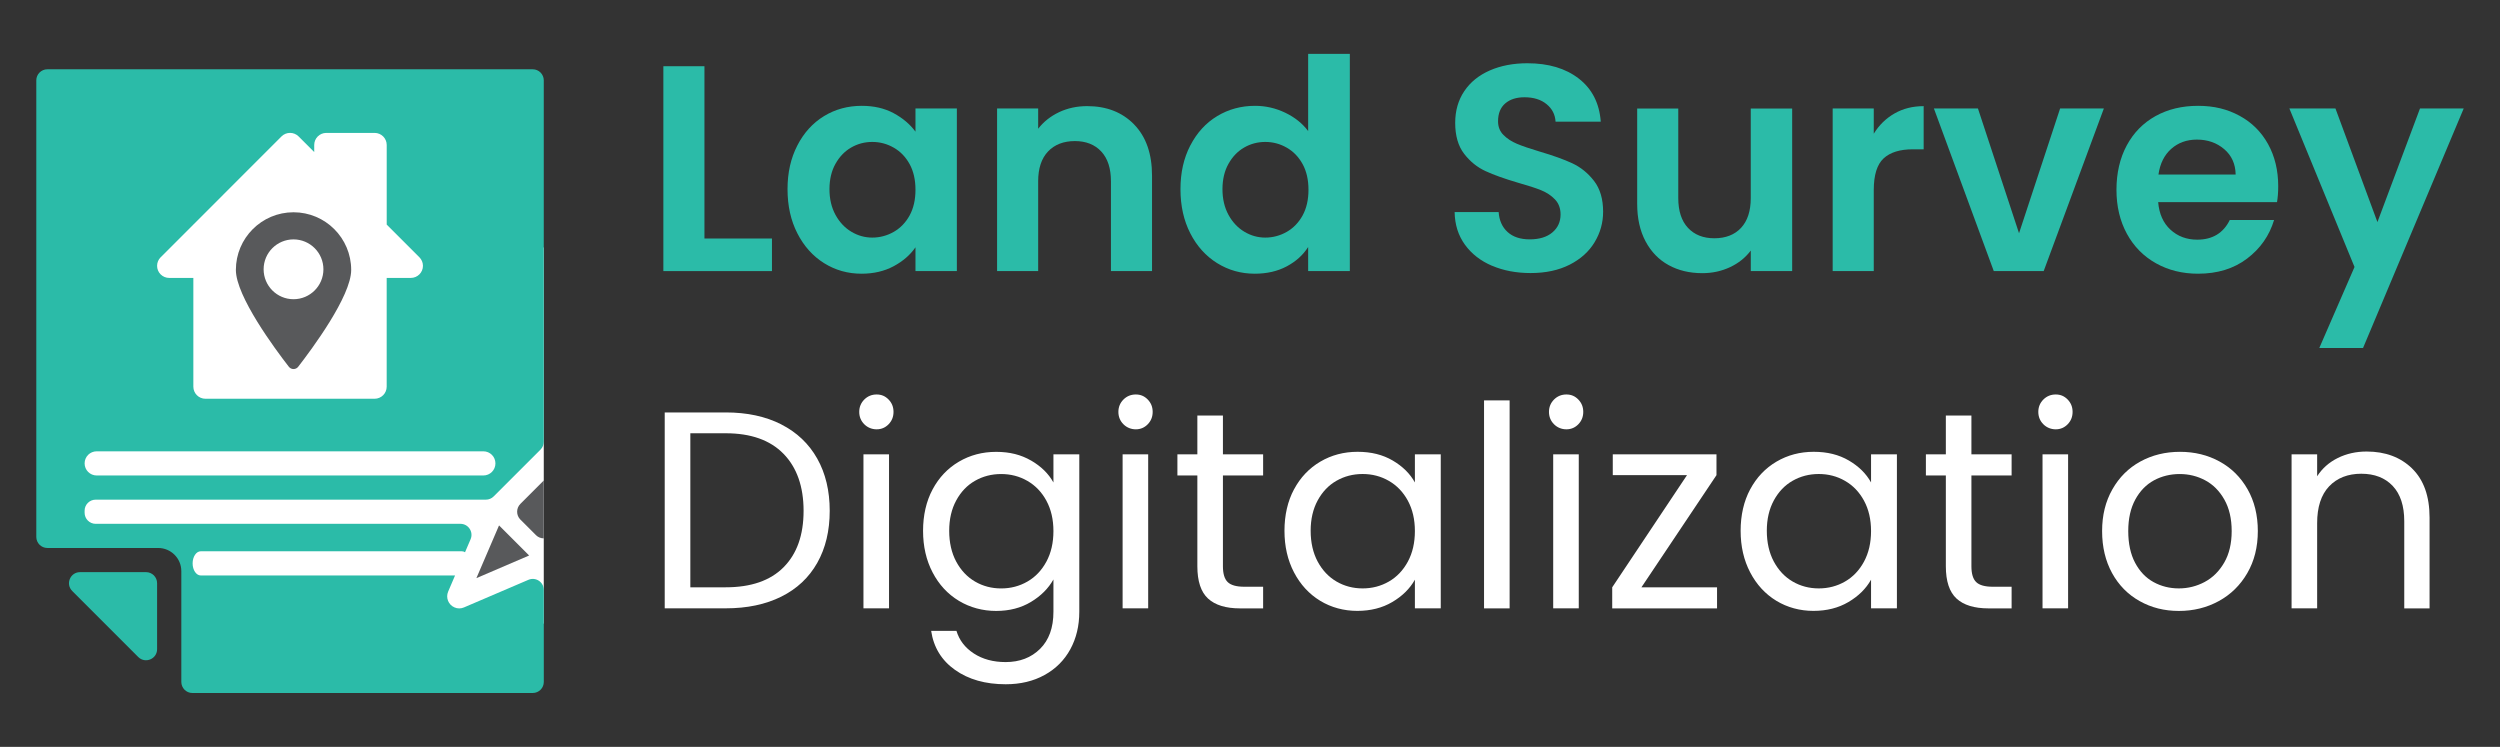 <?xml version="1.0" encoding="UTF-8"?>
<svg id="Layer_1" data-name="Layer 1" xmlns="http://www.w3.org/2000/svg" viewBox="0 0 929.84 277.79">
  <rect x="0" y="0" width="929.84" height="277.79" fill="#333333" stroke="none"/>
  <defs>
    <style>
      .cls-1 {
        fill: #fff;
      }

      .cls-2 {
        fill: #2bbba8;
      }

      .cls-3 {
        fill: #00a651;
      }

      .cls-4 {
        fill: #58595b;
      }
    </style>
  </defs>
  <polygon class="cls-1" points="202.25 231.93 70.7 235.76 70 201.29 28.42 200.24 31.47 92.04 202.25 92.04 202.25 231.93"/>
  <path class="cls-2" d="m35.59,185.84h145.12c1.1,0,2.14-.43,2.91-1.21l17.43-17.42c.77-.78,1.2-1.82,1.2-2.91V29.89c0-2.27-1.84-4.12-4.11-4.12H17.61c-2.26,0-4.11,1.84-4.11,4.12v169.81c0,2.26,1.84,4.11,4.11,4.11h41.21c4.75,0,8.62,3.85,8.62,8.61v41.21c0,2.27,1.83,4.12,4.11,4.12h126.6c2.26,0,4.11-1.84,4.11-4.12v-34.19c0-2.96-3.01-4.95-5.73-3.78l-23.96,10.26c-.55.25-1.16.37-1.77.37s-1.2-.12-1.75-.37c-2.29-.97-3.34-3.62-2.36-5.9l2.56-5.98h-94.58c-1.67,0-3.03-2.02-3.03-4.5,0-1.24.34-2.37.89-3.18.54-.82,1.3-1.32,2.14-1.32h97.1c.42,0,.83.12,1.19.36l2.07-4.84c1.16-2.72-.83-5.73-3.78-5.73H35.59c-2.27,0-4.12-1.84-4.12-4.12v-.76c0-2.26,1.84-4.11,4.12-4.11Z"/>
  <path class="cls-1" d="m59.76,95.69l44.94-44.95c1.76-1.75,4.6-1.75,6.36,0l5.81,5.81v-2.63c0-2.48,2.01-4.49,4.49-4.49h17.97c2.49,0,4.5,2.01,4.5,4.49v29.61l12.16,12.16c.84.84,1.32,1.99,1.32,3.18,0,2.48-2.02,4.49-4.5,4.5h-8.99v40.45c0,2.48-2.01,4.49-4.5,4.49h-62.91c-2.49,0-4.5-2.01-4.5-4.49v-40.45h-8.99c-1.19,0-2.34-.48-3.18-1.32-1.75-1.75-1.75-4.6,0-6.35Z"/>
  <path class="cls-1" d="m32.78,169.17c.82-.81,1.95-1.31,3.19-1.31h143.8c2.49,0,4.5,2.01,4.5,4.49,0,1.24-.5,2.37-1.31,3.18-.82.82-1.94,1.32-3.19,1.32H35.97c-2.49,0-4.5-2.02-4.5-4.5,0-1.24.5-2.37,1.31-3.18Z"/>
  <path class="cls-3" d="m190.08,202.49h0c2.06,2.06,1.39,5.54-1.29,6.69h0c-3.41,1.47-6.87-1.99-5.4-5.4h0c1.15-2.67,4.63-3.34,6.69-1.29Z"/>
  <path class="cls-2" d="m51.41,244.36l-24.54-24.54c-2.59-2.59-.76-7.02,2.91-7.02h24.54c2.27,0,4.11,1.84,4.11,4.11v24.54c0,3.67-4.43,5.5-7.02,2.91Z"/>
  <path class="cls-4" d="m109.17,78.95c-11.84,0-21.44,9.6-21.44,21.45,0,9.77,14.59,29.43,19.7,36.01.89,1.14,2.6,1.14,3.48,0,5.1-6.58,19.71-26.24,19.71-36.01,0-11.85-9.6-21.45-21.45-21.45Zm0,32.34c-6.14,0-11.12-4.98-11.12-11.13s4.98-11.12,11.12-11.12,11.12,4.98,11.12,11.12-4.97,11.13-11.12,11.13Z"/>
  <path class="cls-2" d="m262.01,88.71h25.11v12.12h-40.39V24.63h15.28v64.08Z"/>
  <path class="cls-2" d="m296.56,54.1c2.44-4.73,5.75-8.37,9.93-10.92,4.18-2.55,8.86-3.82,14.03-3.82,4.51,0,8.46.91,11.85,2.73,3.38,1.82,6.09,4.11,8.13,6.88v-8.63h15.39v60.48h-15.39v-8.84c-1.96,2.84-4.68,5.19-8.13,7.04-3.46,1.85-7.44,2.78-11.95,2.78-5.1,0-9.73-1.31-13.92-3.93-4.19-2.62-7.5-6.32-9.93-11.08-2.44-4.76-3.66-10.24-3.66-16.43s1.22-11.54,3.66-16.27Zm41.76,6.93c-1.46-2.65-3.42-4.69-5.9-6.11-2.47-1.42-5.13-2.13-7.97-2.13s-5.46.69-7.86,2.07c-2.4,1.38-4.35,3.4-5.84,6.06-1.49,2.66-2.24,5.81-2.24,9.44s.75,6.82,2.24,9.55c1.49,2.73,3.46,4.82,5.9,6.28,2.44,1.46,5.04,2.18,7.8,2.18s5.49-.71,7.97-2.13c2.47-1.42,4.44-3.46,5.9-6.11,1.45-2.65,2.18-5.84,2.18-9.55s-.73-6.9-2.18-9.55Z"/>
  <path class="cls-2" d="m421.82,46.3c4.44,4.55,6.66,10.9,6.66,19.05v35.48h-15.28v-33.4c0-4.8-1.2-8.5-3.6-11.08-2.4-2.58-5.68-3.88-9.82-3.88s-7.55,1.29-9.99,3.88c-2.44,2.58-3.66,6.28-3.66,11.08v33.4h-15.28v-60.48h15.28v7.53c2.04-2.62,4.64-4.68,7.8-6.17s6.64-2.24,10.43-2.24c7.21,0,13.03,2.28,17.47,6.82Z"/>
  <path class="cls-2" d="m442.73,54.1c2.44-4.73,5.77-8.37,9.99-10.92,4.22-2.55,8.91-3.82,14.08-3.82,3.93,0,7.68.86,11.24,2.57,3.56,1.71,6.4,3.99,8.51,6.82v-28.71h15.5v80.78h-15.5v-8.95c-1.89,2.98-4.55,5.38-7.97,7.2-3.42,1.82-7.39,2.73-11.9,2.73-5.09,0-9.75-1.31-13.97-3.93-4.22-2.62-7.55-6.32-9.99-11.08-2.44-4.76-3.66-10.24-3.66-16.43s1.22-11.54,3.66-16.27Zm41.76,6.93c-1.46-2.65-3.42-4.69-5.9-6.11-2.47-1.42-5.13-2.13-7.97-2.13s-5.46.69-7.86,2.07c-2.4,1.38-4.35,3.4-5.84,6.06-1.49,2.66-2.24,5.81-2.24,9.44s.75,6.82,2.24,9.55c1.49,2.73,3.46,4.82,5.9,6.28,2.44,1.46,5.04,2.18,7.8,2.18s5.49-.71,7.97-2.13c2.47-1.42,4.44-3.46,5.9-6.11,1.45-2.65,2.18-5.84,2.18-9.55s-.73-6.9-2.18-9.55Z"/>
  <path class="cls-2" d="m554.95,98.86c-4.26-1.82-7.63-4.44-10.1-7.86-2.47-3.42-3.75-7.46-3.82-12.12h16.37c.22,3.13,1.33,5.61,3.33,7.42,2,1.82,4.75,2.73,8.24,2.73s6.37-.85,8.4-2.57c2.04-1.71,3.06-3.95,3.06-6.71,0-2.25-.69-4.11-2.07-5.57-1.38-1.45-3.11-2.6-5.19-3.44-2.07-.83-4.93-1.76-8.57-2.78-4.95-1.45-8.97-2.89-12.06-4.31-3.09-1.42-5.75-3.56-7.97-6.44-2.22-2.87-3.33-6.72-3.33-11.52,0-4.51,1.13-8.44,3.38-11.79s5.42-5.91,9.5-7.7c4.08-1.78,8.73-2.67,13.97-2.67,7.86,0,14.25,1.91,19.16,5.73,4.91,3.82,7.62,9.15,8.13,15.99h-16.81c-.15-2.62-1.25-4.79-3.33-6.5-2.07-1.71-4.82-2.57-8.24-2.57-2.98,0-5.37.76-7.15,2.29-1.78,1.53-2.67,3.75-2.67,6.66,0,2.04.67,3.73,2.02,5.08,1.35,1.35,3.02,2.44,5.02,3.28,2,.84,4.82,1.8,8.46,2.89,4.95,1.45,8.99,2.91,12.12,4.36,3.13,1.46,5.82,3.64,8.08,6.55,2.25,2.91,3.38,6.73,3.38,11.46,0,4.08-1.06,7.86-3.17,11.35-2.11,3.49-5.2,6.28-9.28,8.35-4.08,2.07-8.92,3.11-14.52,3.11-5.31,0-10.1-.91-14.36-2.73Z"/>
  <path class="cls-2" d="m666.57,40.35v60.48h-15.39v-7.64c-1.97,2.62-4.53,4.68-7.7,6.17-3.17,1.49-6.61,2.24-10.32,2.24-4.73,0-8.91-1-12.55-3s-6.5-4.95-8.57-8.84c-2.07-3.89-3.11-8.53-3.11-13.92v-35.48h15.28v33.3c0,4.8,1.2,8.5,3.6,11.08,2.4,2.58,5.68,3.88,9.83,3.88s7.53-1.29,9.93-3.88c2.4-2.58,3.6-6.28,3.6-11.08v-33.3h15.39Z"/>
  <path class="cls-2" d="m704.62,42.21c3.17-1.82,6.78-2.73,10.86-2.73v16.05h-4.04c-4.8,0-8.42,1.13-10.86,3.38-2.44,2.26-3.66,6.19-3.66,11.79v30.13h-15.28v-60.48h15.28v9.39c1.96-3.2,4.53-5.71,7.7-7.53Z"/>
  <path class="cls-2" d="m750.95,86.75l15.28-46.4h16.27l-22.38,60.48h-18.56l-22.27-60.48h16.38l15.28,46.4Z"/>
  <path class="cls-2" d="m846.91,75.17h-44.21c.36,4.37,1.89,7.79,4.58,10.26,2.69,2.47,6.01,3.71,9.93,3.71,5.68,0,9.72-2.44,12.12-7.31h16.48c-1.75,5.82-5.1,10.61-10.04,14.35-4.95,3.75-11.03,5.62-18.23,5.62-5.82,0-11.04-1.29-15.66-3.88-4.62-2.58-8.22-6.24-10.81-10.97-2.58-4.73-3.88-10.19-3.88-16.37s1.27-11.75,3.82-16.48c2.55-4.73,6.11-8.37,10.7-10.92,4.58-2.55,9.86-3.82,15.83-3.82s10.9,1.24,15.45,3.71c4.55,2.47,8.08,5.99,10.59,10.53,2.51,4.55,3.77,9.77,3.77,15.67,0,2.18-.15,4.15-.44,5.89Zm-15.39-10.26c-.07-3.93-1.49-7.08-4.26-9.44-2.77-2.36-6.15-3.55-10.15-3.55-3.79,0-6.97,1.15-9.55,3.44-2.58,2.29-4.17,5.48-4.75,9.55h28.71Z"/>
  <path class="cls-2" d="m916.34,40.35l-37.44,89.08h-16.27l13.1-30.13-24.23-58.95h17.14l15.61,42.25,15.83-42.25h16.27Z"/>
  <path class="cls-1" d="m290.57,157.85c5.82,2.96,10.28,7.2,13.38,12.7,3.1,5.5,4.65,11.99,4.65,19.44s-1.55,13.92-4.65,19.39c-3.1,5.47-7.56,9.65-13.38,12.54-5.82,2.89-12.7,4.34-20.65,4.34h-22.69v-72.86h22.69c7.94,0,14.83,1.48,20.65,4.44Zm.89,53.11c4.95-4.98,7.42-11.97,7.42-20.96s-2.49-16.13-7.47-21.22c-4.98-5.09-12.14-7.63-21.48-7.63h-13.17v57.29h13.17c9.41,0,16.59-2.49,21.53-7.47Z"/>
  <path class="cls-1" d="m321.46,157.8c-1.25-1.26-1.88-2.79-1.88-4.6s.63-3.34,1.88-4.6c1.25-1.25,2.79-1.88,4.6-1.88s3.22.63,4.44,1.88c1.22,1.26,1.83,2.79,1.83,4.6s-.61,3.34-1.83,4.6c-1.22,1.25-2.7,1.88-4.44,1.88s-3.35-.63-4.6-1.88Zm9.2,11.18v57.29h-9.51v-57.29h9.51Z"/>
  <path class="cls-1" d="m383.5,171.29c3.73,2.16,6.5,4.88,8.31,8.16v-10.46h9.62v58.54c0,5.23-1.12,9.88-3.34,13.96-2.23,4.08-5.42,7.27-9.57,9.56-4.15,2.3-8.98,3.45-14.48,3.45-7.53,0-13.8-1.78-18.82-5.33-5.02-3.55-7.98-8.4-8.89-14.53h9.41c1.05,3.48,3.2,6.29,6.48,8.42,3.27,2.13,7.21,3.19,11.81,3.19,5.23,0,9.5-1.64,12.81-4.91,3.31-3.28,4.97-7.88,4.97-13.8v-12.02c-1.88,3.35-4.67,6.14-8.36,8.36-3.7,2.23-8.02,3.35-12.96,3.35s-9.71-1.26-13.85-3.76c-4.15-2.51-7.41-6.03-9.77-10.56-2.37-4.53-3.55-9.69-3.55-15.47s1.18-10.99,3.55-15.42c2.37-4.43,5.63-7.86,9.77-10.3,4.15-2.44,8.76-3.66,13.85-3.66s9.29,1.08,13.01,3.24Zm5.7,14.95c-1.74-3.2-4.09-5.66-7.06-7.37-2.96-1.71-6.22-2.56-9.77-2.56s-6.79.84-9.72,2.51c-2.93,1.67-5.26,4.11-7,7.32-1.74,3.21-2.61,6.97-2.61,11.29s.87,8.21,2.61,11.45c1.74,3.24,4.08,5.72,7,7.42,2.93,1.71,6.17,2.56,9.72,2.56s6.81-.85,9.77-2.56c2.96-1.7,5.31-4.18,7.06-7.42,1.74-3.24,2.61-7.02,2.61-11.34s-.87-8.08-2.61-11.29Z"/>
  <path class="cls-1" d="m417.85,157.8c-1.25-1.26-1.88-2.79-1.88-4.6s.63-3.34,1.88-4.6c1.25-1.25,2.79-1.88,4.6-1.88s3.22.63,4.44,1.88c1.22,1.26,1.83,2.79,1.83,4.6s-.61,3.34-1.83,4.6c-1.22,1.25-2.7,1.88-4.44,1.88s-3.35-.63-4.6-1.88Zm9.2,11.18v57.29h-9.51v-57.29h9.51Z"/>
  <path class="cls-1" d="m454.85,176.83v33.77c0,2.79.59,4.76,1.78,5.9,1.18,1.15,3.24,1.73,6.17,1.73h7v8.05h-8.57c-5.3,0-9.27-1.22-11.92-3.66-2.65-2.44-3.97-6.45-3.97-12.02v-33.77h-7.42v-7.84h7.42v-14.43h9.51v14.43h14.95v7.84h-14.95Z"/>
  <path class="cls-1" d="m481.3,182c2.37-4.43,5.63-7.86,9.77-10.3,4.15-2.44,8.76-3.66,13.85-3.66s9.37,1.08,13.07,3.24c3.69,2.16,6.45,4.88,8.26,8.16v-10.46h9.62v57.29h-9.62v-10.66c-1.88,3.35-4.69,6.12-8.42,8.31-3.73,2.2-8.07,3.29-13.02,3.29s-9.69-1.26-13.8-3.76c-4.11-2.51-7.35-6.03-9.72-10.56-2.37-4.53-3.55-9.69-3.55-15.47s1.18-10.99,3.55-15.42Zm42.34,4.23c-1.74-3.2-4.09-5.66-7.06-7.37-2.96-1.71-6.22-2.56-9.77-2.56s-6.79.84-9.72,2.51c-2.93,1.67-5.26,4.11-7,7.32-1.74,3.21-2.61,6.97-2.61,11.29s.87,8.21,2.61,11.45c1.74,3.24,4.08,5.72,7,7.42,2.93,1.71,6.17,2.56,9.72,2.56s6.81-.85,9.77-2.56c2.96-1.7,5.31-4.18,7.06-7.42,1.74-3.24,2.61-7.02,2.61-11.34s-.87-8.08-2.61-11.29Z"/>
  <path class="cls-1" d="m561.48,148.92v77.36h-9.51v-77.36h9.51Z"/>
  <path class="cls-1" d="m578,157.8c-1.25-1.26-1.88-2.79-1.88-4.6s.63-3.34,1.88-4.6c1.25-1.25,2.79-1.88,4.6-1.88s3.22.63,4.44,1.88c1.22,1.26,1.83,2.79,1.83,4.6s-.61,3.34-1.83,4.6c-1.22,1.25-2.7,1.88-4.44,1.88s-3.35-.63-4.6-1.88Zm9.2,11.18v57.29h-9.51v-57.29h9.51Z"/>
  <path class="cls-1" d="m610.51,218.44h28.12v7.84h-38.99v-7.84l27.81-41.71h-27.6v-7.74h38.57v7.74l-27.91,41.71Z"/>
  <path class="cls-1" d="m650.96,182c2.37-4.43,5.63-7.86,9.77-10.3,4.15-2.44,8.76-3.66,13.85-3.66s9.37,1.08,13.07,3.24c3.69,2.16,6.45,4.88,8.26,8.16v-10.46h9.62v57.29h-9.62v-10.66c-1.88,3.35-4.69,6.12-8.42,8.31-3.73,2.2-8.07,3.29-13.02,3.29s-9.69-1.26-13.8-3.76c-4.11-2.51-7.35-6.03-9.72-10.56-2.37-4.53-3.55-9.69-3.55-15.47s1.18-10.99,3.55-15.42Zm42.34,4.23c-1.74-3.2-4.09-5.66-7.06-7.37-2.96-1.71-6.22-2.56-9.77-2.56s-6.79.84-9.72,2.51c-2.93,1.67-5.26,4.11-7,7.32-1.74,3.21-2.61,6.97-2.61,11.29s.87,8.21,2.61,11.45c1.74,3.24,4.08,5.72,7,7.42,2.93,1.71,6.17,2.56,9.72,2.56s6.81-.85,9.77-2.56c2.96-1.7,5.31-4.18,7.06-7.42,1.74-3.24,2.61-7.02,2.61-11.34s-.87-8.08-2.61-11.29Z"/>
  <path class="cls-1" d="m733.24,176.83v33.77c0,2.79.59,4.76,1.78,5.9,1.18,1.15,3.24,1.73,6.17,1.73h7v8.05h-8.57c-5.3,0-9.27-1.22-11.92-3.66-2.65-2.44-3.97-6.45-3.97-12.02v-33.77h-7.42v-7.84h7.42v-14.43h9.51v14.43h14.95v7.84h-14.95Z"/>
  <path class="cls-1" d="m760,157.8c-1.25-1.26-1.88-2.79-1.88-4.6s.63-3.34,1.88-4.6c1.25-1.25,2.79-1.88,4.6-1.88s3.22.63,4.44,1.88c1.22,1.26,1.83,2.79,1.83,4.6s-.61,3.34-1.83,4.6c-1.22,1.25-2.7,1.88-4.44,1.88s-3.35-.63-4.6-1.88Zm9.2,11.18v57.29h-9.51v-57.29h9.51Z"/>
  <path class="cls-1" d="m795.8,223.56c-4.36-2.44-7.77-5.91-10.24-10.4-2.47-4.5-3.71-9.71-3.71-15.63s1.27-11.03,3.82-15.52c2.54-4.5,6.01-7.94,10.4-10.35,4.39-2.4,9.3-3.61,14.74-3.61s10.35,1.2,14.74,3.61c4.39,2.4,7.86,5.84,10.4,10.3,2.54,4.46,3.82,9.65,3.82,15.58s-1.31,11.13-3.92,15.63c-2.61,4.5-6.15,7.96-10.61,10.4-4.46,2.44-9.41,3.66-14.84,3.66s-10.23-1.22-14.58-3.66Zm24.2-7.11c3-1.6,5.42-4.01,7.27-7.21,1.85-3.2,2.77-7.11,2.77-11.71s-.91-8.5-2.72-11.71c-1.81-3.2-4.18-5.59-7.11-7.16-2.93-1.57-6.1-2.35-9.51-2.35s-6.67.78-9.57,2.35c-2.89,1.57-5.21,3.96-6.95,7.16-1.74,3.21-2.61,7.11-2.61,11.71s.85,8.61,2.56,11.81c1.71,3.21,3.99,5.59,6.85,7.16,2.86,1.57,5.99,2.35,9.41,2.35s6.62-.8,9.62-2.4Z"/>
  <path class="cls-1" d="m897.16,174.27c4.32,4.22,6.48,10.3,6.48,18.24v33.77h-9.41v-32.41c0-5.71-1.43-10.09-4.28-13.12-2.86-3.03-6.76-4.55-11.71-4.55s-9.01,1.57-11.97,4.7c-2.96,3.13-4.44,7.7-4.44,13.69v31.68h-9.51v-57.29h9.51v8.16c1.88-2.93,4.44-5.19,7.68-6.8,3.24-1.6,6.81-2.4,10.72-2.4,6.97,0,12.61,2.11,16.94,6.32Z"/>
  <path class="cls-4" d="m202.25,178.7v21.54c-1.05,0-2.11-.4-2.91-1.2l-5.8-5.8c-1.6-1.61-1.6-4.21,0-5.82l8.72-8.72Z"/>
  <polygon class="cls-4" points="185.61 195.42 196.8 206.61 177.19 215.03 185.61 195.42"/>
</svg>